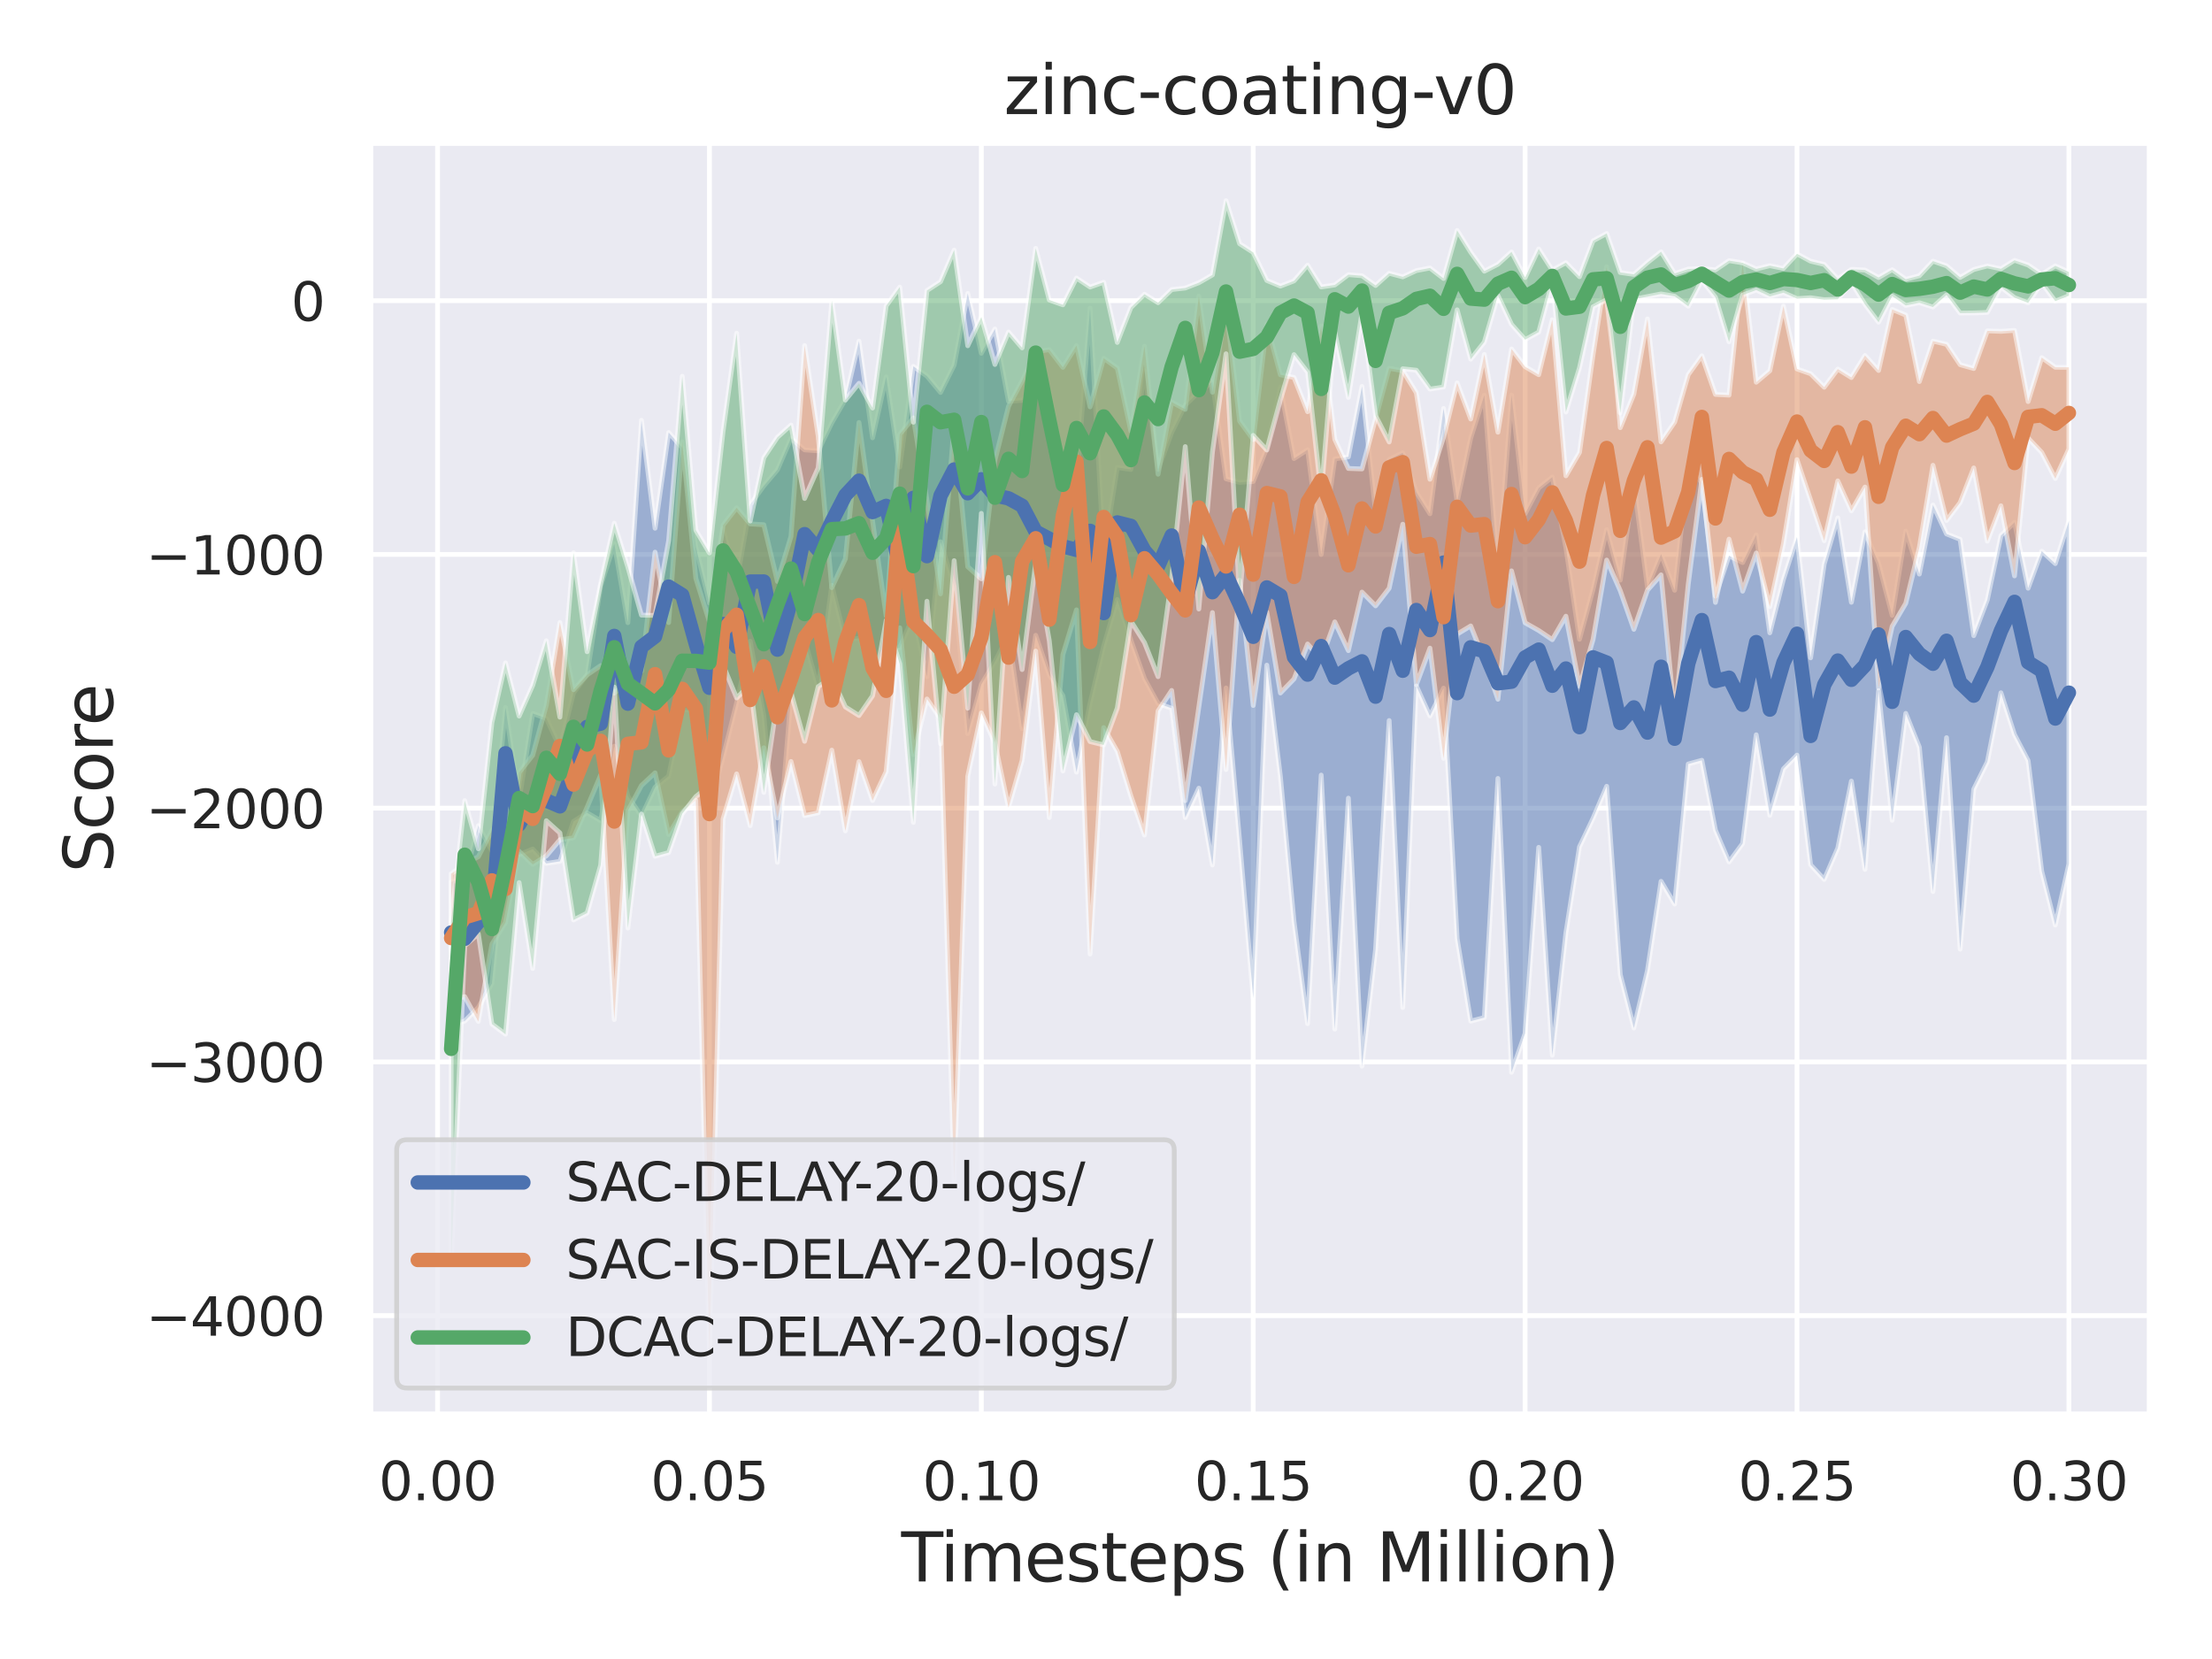 <?xml version="1.0" encoding="utf-8" standalone="no"?>
<!DOCTYPE svg PUBLIC "-//W3C//DTD SVG 1.1//EN"
  "http://www.w3.org/Graphics/SVG/1.1/DTD/svg11.dtd">
<svg xmlns:xlink="http://www.w3.org/1999/xlink" width="460.8pt" height="345.6pt" viewBox="0 0 460.8 345.6" xmlns="http://www.w3.org/2000/svg" version="1.1">
 <defs>
  <style type="text/css">*{stroke-linejoin: round; stroke-linecap: butt}</style>
 </defs>
 <g id="figure_1">
  <g id="patch_1">
   <path d="M 0 345.6 
L 460.8 345.6 
L 460.8 0 
L 0 0 
z
" style="fill: #ffffff"/>
  </g>
  <g id="axes_1">
   <g id="patch_2">
    <path d="M 77.13 294.66 
L 447.84 294.66 
L 447.84 29.76 
L 77.13 29.76 
z
" style="fill: #eaeaf2"/>
   </g>
   <g id="matplotlib.axis_1">
    <g id="xtick_1">
     <g id="line2d_1">
      <path d="M 91.148 294.66 
L 91.148 29.76 
" clip-path="url(#pda8b9ee898)" style="fill: none; stroke: #ffffff; stroke-linecap: round"/>
     </g>
     <g id="text_1">
      <!-- 0.00 -->
      <g style="fill: #262626" transform="translate(78.902 312.518)scale(0.11 -0.11)">
       <defs>
        <path id="DejaVuSans-30" d="M 2034 4250 
Q 1547 4250 1301 3770 
Q 1056 3291 1056 2328 
Q 1056 1369 1301 889 
Q 1547 409 2034 409 
Q 2525 409 2770 889 
Q 3016 1369 3016 2328 
Q 3016 3291 2770 3770 
Q 2525 4250 2034 4250 
z
M 2034 4750 
Q 2819 4750 3233 4129 
Q 3647 3509 3647 2328 
Q 3647 1150 3233 529 
Q 2819 -91 2034 -91 
Q 1250 -91 836 529 
Q 422 1150 422 2328 
Q 422 3509 836 4129 
Q 1250 4750 2034 4750 
z
" transform="scale(0.016)"/>
        <path id="DejaVuSans-2e" d="M 684 794 
L 1344 794 
L 1344 0 
L 684 0 
L 684 794 
z
" transform="scale(0.016)"/>
       </defs>
       <use xlink:href="#DejaVuSans-30"/>
       <use xlink:href="#DejaVuSans-2e" x="63.623"/>
       <use xlink:href="#DejaVuSans-30" x="95.41"/>
       <use xlink:href="#DejaVuSans-30" x="159.033"/>
      </g>
     </g>
    </g>
    <g id="xtick_2">
     <g id="line2d_2">
      <path d="M 147.789 294.66 
L 147.789 29.76 
" clip-path="url(#pda8b9ee898)" style="fill: none; stroke: #ffffff; stroke-linecap: round"/>
     </g>
     <g id="text_2">
      <!-- 0.05 -->
      <g style="fill: #262626" transform="translate(135.543 312.518)scale(0.11 -0.11)">
       <defs>
        <path id="DejaVuSans-35" d="M 691 4666 
L 3169 4666 
L 3169 4134 
L 1269 4134 
L 1269 2991 
Q 1406 3038 1543 3061 
Q 1681 3084 1819 3084 
Q 2600 3084 3056 2656 
Q 3513 2228 3513 1497 
Q 3513 744 3044 326 
Q 2575 -91 1722 -91 
Q 1428 -91 1123 -41 
Q 819 9 494 109 
L 494 744 
Q 775 591 1075 516 
Q 1375 441 1709 441 
Q 2250 441 2565 725 
Q 2881 1009 2881 1497 
Q 2881 1984 2565 2268 
Q 2250 2553 1709 2553 
Q 1456 2553 1204 2497 
Q 953 2441 691 2322 
L 691 4666 
z
" transform="scale(0.016)"/>
       </defs>
       <use xlink:href="#DejaVuSans-30"/>
       <use xlink:href="#DejaVuSans-2e" x="63.623"/>
       <use xlink:href="#DejaVuSans-30" x="95.41"/>
       <use xlink:href="#DejaVuSans-35" x="159.033"/>
      </g>
     </g>
    </g>
    <g id="xtick_3">
     <g id="line2d_3">
      <path d="M 204.429 294.66 
L 204.429 29.76 
" clip-path="url(#pda8b9ee898)" style="fill: none; stroke: #ffffff; stroke-linecap: round"/>
     </g>
     <g id="text_3">
      <!-- 0.10 -->
      <g style="fill: #262626" transform="translate(192.183 312.518)scale(0.11 -0.11)">
       <defs>
        <path id="DejaVuSans-31" d="M 794 531 
L 1825 531 
L 1825 4091 
L 703 3866 
L 703 4441 
L 1819 4666 
L 2450 4666 
L 2450 531 
L 3481 531 
L 3481 0 
L 794 0 
L 794 531 
z
" transform="scale(0.016)"/>
       </defs>
       <use xlink:href="#DejaVuSans-30"/>
       <use xlink:href="#DejaVuSans-2e" x="63.623"/>
       <use xlink:href="#DejaVuSans-31" x="95.41"/>
       <use xlink:href="#DejaVuSans-30" x="159.033"/>
      </g>
     </g>
    </g>
    <g id="xtick_4">
     <g id="line2d_4">
      <path d="M 261.069 294.66 
L 261.069 29.76 
" clip-path="url(#pda8b9ee898)" style="fill: none; stroke: #ffffff; stroke-linecap: round"/>
     </g>
     <g id="text_4">
      <!-- 0.15 -->
      <g style="fill: #262626" transform="translate(248.823 312.518)scale(0.11 -0.11)">
       <use xlink:href="#DejaVuSans-30"/>
       <use xlink:href="#DejaVuSans-2e" x="63.623"/>
       <use xlink:href="#DejaVuSans-31" x="95.41"/>
       <use xlink:href="#DejaVuSans-35" x="159.033"/>
      </g>
     </g>
    </g>
    <g id="xtick_5">
     <g id="line2d_5">
      <path d="M 317.709 294.66 
L 317.709 29.76 
" clip-path="url(#pda8b9ee898)" style="fill: none; stroke: #ffffff; stroke-linecap: round"/>
     </g>
     <g id="text_5">
      <!-- 0.20 -->
      <g style="fill: #262626" transform="translate(305.463 312.518)scale(0.11 -0.11)">
       <defs>
        <path id="DejaVuSans-32" d="M 1228 531 
L 3431 531 
L 3431 0 
L 469 0 
L 469 531 
Q 828 903 1448 1529 
Q 2069 2156 2228 2338 
Q 2531 2678 2651 2914 
Q 2772 3150 2772 3378 
Q 2772 3750 2511 3984 
Q 2250 4219 1831 4219 
Q 1534 4219 1204 4116 
Q 875 4013 500 3803 
L 500 4441 
Q 881 4594 1212 4672 
Q 1544 4750 1819 4750 
Q 2544 4750 2975 4387 
Q 3406 4025 3406 3419 
Q 3406 3131 3298 2873 
Q 3191 2616 2906 2266 
Q 2828 2175 2409 1742 
Q 1991 1309 1228 531 
z
" transform="scale(0.016)"/>
       </defs>
       <use xlink:href="#DejaVuSans-30"/>
       <use xlink:href="#DejaVuSans-2e" x="63.623"/>
       <use xlink:href="#DejaVuSans-32" x="95.41"/>
       <use xlink:href="#DejaVuSans-30" x="159.033"/>
      </g>
     </g>
    </g>
    <g id="xtick_6">
     <g id="line2d_6">
      <path d="M 374.349 294.66 
L 374.349 29.76 
" clip-path="url(#pda8b9ee898)" style="fill: none; stroke: #ffffff; stroke-linecap: round"/>
     </g>
     <g id="text_6">
      <!-- 0.25 -->
      <g style="fill: #262626" transform="translate(362.103 312.518)scale(0.11 -0.11)">
       <use xlink:href="#DejaVuSans-30"/>
       <use xlink:href="#DejaVuSans-2e" x="63.623"/>
       <use xlink:href="#DejaVuSans-32" x="95.41"/>
       <use xlink:href="#DejaVuSans-35" x="159.033"/>
      </g>
     </g>
    </g>
    <g id="xtick_7">
     <g id="line2d_7">
      <path d="M 430.99 294.66 
L 430.99 29.76 
" clip-path="url(#pda8b9ee898)" style="fill: none; stroke: #ffffff; stroke-linecap: round"/>
     </g>
     <g id="text_7">
      <!-- 0.30 -->
      <g style="fill: #262626" transform="translate(418.743 312.518)scale(0.11 -0.11)">
       <defs>
        <path id="DejaVuSans-33" d="M 2597 2516 
Q 3050 2419 3304 2112 
Q 3559 1806 3559 1356 
Q 3559 666 3084 287 
Q 2609 -91 1734 -91 
Q 1441 -91 1130 -33 
Q 819 25 488 141 
L 488 750 
Q 750 597 1062 519 
Q 1375 441 1716 441 
Q 2309 441 2620 675 
Q 2931 909 2931 1356 
Q 2931 1769 2642 2001 
Q 2353 2234 1838 2234 
L 1294 2234 
L 1294 2753 
L 1863 2753 
Q 2328 2753 2575 2939 
Q 2822 3125 2822 3475 
Q 2822 3834 2567 4026 
Q 2313 4219 1838 4219 
Q 1578 4219 1281 4162 
Q 984 4106 628 3988 
L 628 4550 
Q 988 4650 1302 4700 
Q 1616 4750 1894 4750 
Q 2613 4750 3031 4423 
Q 3450 4097 3450 3541 
Q 3450 3153 3228 2886 
Q 3006 2619 2597 2516 
z
" transform="scale(0.016)"/>
       </defs>
       <use xlink:href="#DejaVuSans-30"/>
       <use xlink:href="#DejaVuSans-2e" x="63.623"/>
       <use xlink:href="#DejaVuSans-33" x="95.41"/>
       <use xlink:href="#DejaVuSans-30" x="159.033"/>
      </g>
     </g>
    </g>
    <g id="text_8">
     <!-- Timesteps (in Million) -->
     <g style="fill: #262626" transform="translate(187.739 329.444)scale(0.14 -0.14)">
      <defs>
       <path id="DejaVuSans-54" d="M -19 4666 
L 3928 4666 
L 3928 4134 
L 2272 4134 
L 2272 0 
L 1638 0 
L 1638 4134 
L -19 4134 
L -19 4666 
z
" transform="scale(0.016)"/>
       <path id="DejaVuSans-69" d="M 603 3500 
L 1178 3500 
L 1178 0 
L 603 0 
L 603 3500 
z
M 603 4863 
L 1178 4863 
L 1178 4134 
L 603 4134 
L 603 4863 
z
" transform="scale(0.016)"/>
       <path id="DejaVuSans-6d" d="M 3328 2828 
Q 3544 3216 3844 3400 
Q 4144 3584 4550 3584 
Q 5097 3584 5394 3201 
Q 5691 2819 5691 2113 
L 5691 0 
L 5113 0 
L 5113 2094 
Q 5113 2597 4934 2840 
Q 4756 3084 4391 3084 
Q 3944 3084 3684 2787 
Q 3425 2491 3425 1978 
L 3425 0 
L 2847 0 
L 2847 2094 
Q 2847 2600 2669 2842 
Q 2491 3084 2119 3084 
Q 1678 3084 1418 2786 
Q 1159 2488 1159 1978 
L 1159 0 
L 581 0 
L 581 3500 
L 1159 3500 
L 1159 2956 
Q 1356 3278 1631 3431 
Q 1906 3584 2284 3584 
Q 2666 3584 2933 3390 
Q 3200 3197 3328 2828 
z
" transform="scale(0.016)"/>
       <path id="DejaVuSans-65" d="M 3597 1894 
L 3597 1613 
L 953 1613 
Q 991 1019 1311 708 
Q 1631 397 2203 397 
Q 2534 397 2845 478 
Q 3156 559 3463 722 
L 3463 178 
Q 3153 47 2828 -22 
Q 2503 -91 2169 -91 
Q 1331 -91 842 396 
Q 353 884 353 1716 
Q 353 2575 817 3079 
Q 1281 3584 2069 3584 
Q 2775 3584 3186 3129 
Q 3597 2675 3597 1894 
z
M 3022 2063 
Q 3016 2534 2758 2815 
Q 2500 3097 2075 3097 
Q 1594 3097 1305 2825 
Q 1016 2553 972 2059 
L 3022 2063 
z
" transform="scale(0.016)"/>
       <path id="DejaVuSans-73" d="M 2834 3397 
L 2834 2853 
Q 2591 2978 2328 3040 
Q 2066 3103 1784 3103 
Q 1356 3103 1142 2972 
Q 928 2841 928 2578 
Q 928 2378 1081 2264 
Q 1234 2150 1697 2047 
L 1894 2003 
Q 2506 1872 2764 1633 
Q 3022 1394 3022 966 
Q 3022 478 2636 193 
Q 2250 -91 1575 -91 
Q 1294 -91 989 -36 
Q 684 19 347 128 
L 347 722 
Q 666 556 975 473 
Q 1284 391 1588 391 
Q 1994 391 2212 530 
Q 2431 669 2431 922 
Q 2431 1156 2273 1281 
Q 2116 1406 1581 1522 
L 1381 1569 
Q 847 1681 609 1914 
Q 372 2147 372 2553 
Q 372 3047 722 3315 
Q 1072 3584 1716 3584 
Q 2034 3584 2315 3537 
Q 2597 3491 2834 3397 
z
" transform="scale(0.016)"/>
       <path id="DejaVuSans-74" d="M 1172 4494 
L 1172 3500 
L 2356 3500 
L 2356 3053 
L 1172 3053 
L 1172 1153 
Q 1172 725 1289 603 
Q 1406 481 1766 481 
L 2356 481 
L 2356 0 
L 1766 0 
Q 1100 0 847 248 
Q 594 497 594 1153 
L 594 3053 
L 172 3053 
L 172 3500 
L 594 3500 
L 594 4494 
L 1172 4494 
z
" transform="scale(0.016)"/>
       <path id="DejaVuSans-70" d="M 1159 525 
L 1159 -1331 
L 581 -1331 
L 581 3500 
L 1159 3500 
L 1159 2969 
Q 1341 3281 1617 3432 
Q 1894 3584 2278 3584 
Q 2916 3584 3314 3078 
Q 3713 2572 3713 1747 
Q 3713 922 3314 415 
Q 2916 -91 2278 -91 
Q 1894 -91 1617 61 
Q 1341 213 1159 525 
z
M 3116 1747 
Q 3116 2381 2855 2742 
Q 2594 3103 2138 3103 
Q 1681 3103 1420 2742 
Q 1159 2381 1159 1747 
Q 1159 1113 1420 752 
Q 1681 391 2138 391 
Q 2594 391 2855 752 
Q 3116 1113 3116 1747 
z
" transform="scale(0.016)"/>
       <path id="DejaVuSans-20" transform="scale(0.016)"/>
       <path id="DejaVuSans-28" d="M 1984 4856 
Q 1566 4138 1362 3434 
Q 1159 2731 1159 2009 
Q 1159 1288 1364 580 
Q 1569 -128 1984 -844 
L 1484 -844 
Q 1016 -109 783 600 
Q 550 1309 550 2009 
Q 550 2706 781 3412 
Q 1013 4119 1484 4856 
L 1984 4856 
z
" transform="scale(0.016)"/>
       <path id="DejaVuSans-6e" d="M 3513 2113 
L 3513 0 
L 2938 0 
L 2938 2094 
Q 2938 2591 2744 2837 
Q 2550 3084 2163 3084 
Q 1697 3084 1428 2787 
Q 1159 2491 1159 1978 
L 1159 0 
L 581 0 
L 581 3500 
L 1159 3500 
L 1159 2956 
Q 1366 3272 1645 3428 
Q 1925 3584 2291 3584 
Q 2894 3584 3203 3211 
Q 3513 2838 3513 2113 
z
" transform="scale(0.016)"/>
       <path id="DejaVuSans-4d" d="M 628 4666 
L 1569 4666 
L 2759 1491 
L 3956 4666 
L 4897 4666 
L 4897 0 
L 4281 0 
L 4281 4097 
L 3078 897 
L 2444 897 
L 1241 4097 
L 1241 0 
L 628 0 
L 628 4666 
z
" transform="scale(0.016)"/>
       <path id="DejaVuSans-6c" d="M 603 4863 
L 1178 4863 
L 1178 0 
L 603 0 
L 603 4863 
z
" transform="scale(0.016)"/>
       <path id="DejaVuSans-6f" d="M 1959 3097 
Q 1497 3097 1228 2736 
Q 959 2375 959 1747 
Q 959 1119 1226 758 
Q 1494 397 1959 397 
Q 2419 397 2687 759 
Q 2956 1122 2956 1747 
Q 2956 2369 2687 2733 
Q 2419 3097 1959 3097 
z
M 1959 3584 
Q 2709 3584 3137 3096 
Q 3566 2609 3566 1747 
Q 3566 888 3137 398 
Q 2709 -91 1959 -91 
Q 1206 -91 779 398 
Q 353 888 353 1747 
Q 353 2609 779 3096 
Q 1206 3584 1959 3584 
z
" transform="scale(0.016)"/>
       <path id="DejaVuSans-29" d="M 513 4856 
L 1013 4856 
Q 1481 4119 1714 3412 
Q 1947 2706 1947 2009 
Q 1947 1309 1714 600 
Q 1481 -109 1013 -844 
L 513 -844 
Q 928 -128 1133 580 
Q 1338 1288 1338 2009 
Q 1338 2731 1133 3434 
Q 928 4138 513 4856 
z
" transform="scale(0.016)"/>
      </defs>
      <use xlink:href="#DejaVuSans-54"/>
      <use xlink:href="#DejaVuSans-69" x="57.959"/>
      <use xlink:href="#DejaVuSans-6d" x="85.742"/>
      <use xlink:href="#DejaVuSans-65" x="183.154"/>
      <use xlink:href="#DejaVuSans-73" x="244.678"/>
      <use xlink:href="#DejaVuSans-74" x="296.777"/>
      <use xlink:href="#DejaVuSans-65" x="335.986"/>
      <use xlink:href="#DejaVuSans-70" x="397.51"/>
      <use xlink:href="#DejaVuSans-73" x="460.986"/>
      <use xlink:href="#DejaVuSans-20" x="513.086"/>
      <use xlink:href="#DejaVuSans-28" x="544.873"/>
      <use xlink:href="#DejaVuSans-69" x="583.887"/>
      <use xlink:href="#DejaVuSans-6e" x="611.67"/>
      <use xlink:href="#DejaVuSans-20" x="675.049"/>
      <use xlink:href="#DejaVuSans-4d" x="706.836"/>
      <use xlink:href="#DejaVuSans-69" x="793.115"/>
      <use xlink:href="#DejaVuSans-6c" x="820.898"/>
      <use xlink:href="#DejaVuSans-6c" x="848.682"/>
      <use xlink:href="#DejaVuSans-69" x="876.465"/>
      <use xlink:href="#DejaVuSans-6f" x="904.248"/>
      <use xlink:href="#DejaVuSans-6e" x="965.43"/>
      <use xlink:href="#DejaVuSans-29" x="1028.809"/>
     </g>
    </g>
   </g>
   <g id="matplotlib.axis_2">
    <g id="ytick_1">
     <g id="line2d_8">
      <path d="M 77.13 274.07 
L 447.84 274.07 
" clip-path="url(#pda8b9ee898)" style="fill: none; stroke: #ffffff; stroke-linecap: round"/>
     </g>
     <g id="text_9">
      <!-- −4000 -->
      <g style="fill: #262626" transform="translate(30.417 278.249)scale(0.11 -0.11)">
       <defs>
        <path id="DejaVuSans-2212" d="M 678 2272 
L 4684 2272 
L 4684 1741 
L 678 1741 
L 678 2272 
z
" transform="scale(0.016)"/>
        <path id="DejaVuSans-34" d="M 2419 4116 
L 825 1625 
L 2419 1625 
L 2419 4116 
z
M 2253 4666 
L 3047 4666 
L 3047 1625 
L 3713 1625 
L 3713 1100 
L 3047 1100 
L 3047 0 
L 2419 0 
L 2419 1100 
L 313 1100 
L 313 1709 
L 2253 4666 
z
" transform="scale(0.016)"/>
       </defs>
       <use xlink:href="#DejaVuSans-2212"/>
       <use xlink:href="#DejaVuSans-34" x="83.789"/>
       <use xlink:href="#DejaVuSans-30" x="147.412"/>
       <use xlink:href="#DejaVuSans-30" x="211.035"/>
       <use xlink:href="#DejaVuSans-30" x="274.658"/>
      </g>
     </g>
    </g>
    <g id="ytick_2">
     <g id="line2d_9">
      <path d="M 77.13 221.212 
L 447.84 221.212 
" clip-path="url(#pda8b9ee898)" style="fill: none; stroke: #ffffff; stroke-linecap: round"/>
     </g>
     <g id="text_10">
      <!-- −3000 -->
      <g style="fill: #262626" transform="translate(30.417 225.391)scale(0.11 -0.11)">
       <use xlink:href="#DejaVuSans-2212"/>
       <use xlink:href="#DejaVuSans-33" x="83.789"/>
       <use xlink:href="#DejaVuSans-30" x="147.412"/>
       <use xlink:href="#DejaVuSans-30" x="211.035"/>
       <use xlink:href="#DejaVuSans-30" x="274.658"/>
      </g>
     </g>
    </g>
    <g id="ytick_3">
     <g id="line2d_10">
      <path d="M 77.13 168.355 
L 447.84 168.355 
" clip-path="url(#pda8b9ee898)" style="fill: none; stroke: #ffffff; stroke-linecap: round"/>
     </g>
     <g id="text_11">
      <!-- −2000 -->
      <g style="fill: #262626" transform="translate(30.417 172.534)scale(0.11 -0.11)">
       <use xlink:href="#DejaVuSans-2212"/>
       <use xlink:href="#DejaVuSans-32" x="83.789"/>
       <use xlink:href="#DejaVuSans-30" x="147.412"/>
       <use xlink:href="#DejaVuSans-30" x="211.035"/>
       <use xlink:href="#DejaVuSans-30" x="274.658"/>
      </g>
     </g>
    </g>
    <g id="ytick_4">
     <g id="line2d_11">
      <path d="M 77.13 115.498 
L 447.84 115.498 
" clip-path="url(#pda8b9ee898)" style="fill: none; stroke: #ffffff; stroke-linecap: round"/>
     </g>
     <g id="text_12">
      <!-- −1000 -->
      <g style="fill: #262626" transform="translate(30.417 119.677)scale(0.11 -0.11)">
       <use xlink:href="#DejaVuSans-2212"/>
       <use xlink:href="#DejaVuSans-31" x="83.789"/>
       <use xlink:href="#DejaVuSans-30" x="147.412"/>
       <use xlink:href="#DejaVuSans-30" x="211.035"/>
       <use xlink:href="#DejaVuSans-30" x="274.658"/>
      </g>
     </g>
    </g>
    <g id="ytick_5">
     <g id="line2d_12">
      <path d="M 77.13 62.641 
L 447.84 62.641 
" clip-path="url(#pda8b9ee898)" style="fill: none; stroke: #ffffff; stroke-linecap: round"/>
     </g>
     <g id="text_13">
      <!-- 0 -->
      <g style="fill: #262626" transform="translate(60.631 66.82)scale(0.11 -0.11)">
       <use xlink:href="#DejaVuSans-30"/>
      </g>
     </g>
    </g>
    <g id="text_14">
     <!-- Score -->
     <g style="fill: #262626" transform="translate(23.506 181.813)rotate(-90)scale(0.14 -0.14)">
      <defs>
       <path id="DejaVuSans-53" d="M 3425 4513 
L 3425 3897 
Q 3066 4069 2747 4153 
Q 2428 4238 2131 4238 
Q 1616 4238 1336 4038 
Q 1056 3838 1056 3469 
Q 1056 3159 1242 3001 
Q 1428 2844 1947 2747 
L 2328 2669 
Q 3034 2534 3370 2195 
Q 3706 1856 3706 1288 
Q 3706 609 3251 259 
Q 2797 -91 1919 -91 
Q 1588 -91 1214 -16 
Q 841 59 441 206 
L 441 856 
Q 825 641 1194 531 
Q 1563 422 1919 422 
Q 2459 422 2753 634 
Q 3047 847 3047 1241 
Q 3047 1584 2836 1778 
Q 2625 1972 2144 2069 
L 1759 2144 
Q 1053 2284 737 2584 
Q 422 2884 422 3419 
Q 422 4038 858 4394 
Q 1294 4750 2059 4750 
Q 2388 4750 2728 4690 
Q 3069 4631 3425 4513 
z
" transform="scale(0.016)"/>
       <path id="DejaVuSans-63" d="M 3122 3366 
L 3122 2828 
Q 2878 2963 2633 3030 
Q 2388 3097 2138 3097 
Q 1578 3097 1268 2742 
Q 959 2388 959 1747 
Q 959 1106 1268 751 
Q 1578 397 2138 397 
Q 2388 397 2633 464 
Q 2878 531 3122 666 
L 3122 134 
Q 2881 22 2623 -34 
Q 2366 -91 2075 -91 
Q 1284 -91 818 406 
Q 353 903 353 1747 
Q 353 2603 823 3093 
Q 1294 3584 2113 3584 
Q 2378 3584 2631 3529 
Q 2884 3475 3122 3366 
z
" transform="scale(0.016)"/>
       <path id="DejaVuSans-72" d="M 2631 2963 
Q 2534 3019 2420 3045 
Q 2306 3072 2169 3072 
Q 1681 3072 1420 2755 
Q 1159 2438 1159 1844 
L 1159 0 
L 581 0 
L 581 3500 
L 1159 3500 
L 1159 2956 
Q 1341 3275 1631 3429 
Q 1922 3584 2338 3584 
Q 2397 3584 2469 3576 
Q 2541 3569 2628 3553 
L 2631 2963 
z
" transform="scale(0.016)"/>
      </defs>
      <use xlink:href="#DejaVuSans-53"/>
      <use xlink:href="#DejaVuSans-63" x="63.477"/>
      <use xlink:href="#DejaVuSans-6f" x="118.457"/>
      <use xlink:href="#DejaVuSans-72" x="179.639"/>
      <use xlink:href="#DejaVuSans-65" x="218.502"/>
     </g>
    </g>
   </g>
   <g id="PolyCollection_1">
    <defs>
     <path id="mee5973faab" d="M 93.98 -131.91 
L 93.98 -161.887 
L 96.812 -162.779 
L 99.644 -173.625 
L 102.476 -168.313 
L 105.308 -198.215 
L 108.141 -178.911 
L 110.973 -196.968 
L 113.805 -195.957 
L 116.637 -189.906 
L 119.469 -201.255 
L 122.301 -204.998 
L 125.133 -223.523 
L 127.965 -232.338 
L 130.797 -215.885 
L 133.629 -258.05 
L 136.461 -235.559 
L 139.293 -255.507 
L 142.125 -252.308 
L 144.957 -231.673 
L 147.789 -219.993 
L 150.621 -235.497 
L 153.453 -224.334 
L 156.285 -240.473 
L 159.117 -244.39 
L 161.949 -247.733 
L 164.781 -254.303 
L 167.613 -251.885 
L 170.445 -251.697 
L 173.277 -257.518 
L 176.109 -262.388 
L 178.941 -274.539 
L 181.773 -254.397 
L 184.605 -267.104 
L 187.437 -248.318 
L 190.269 -269.282 
L 193.101 -267.254 
L 195.933 -263.849 
L 198.765 -269.526 
L 201.597 -284.484 
L 204.429 -272.005 
L 207.261 -277.072 
L 210.093 -262.001 
L 212.925 -262.206 
L 215.757 -265.04 
L 218.589 -264.161 
L 221.421 -248.685 
L 224.253 -245.032 
L 227.085 -281.423 
L 229.917 -230.324 
L 232.749 -248.211 
L 235.581 -247.808 
L 238.413 -268.358 
L 241.245 -247.807 
L 244.077 -255.509 
L 246.909 -261.211 
L 249.741 -263.939 
L 252.573 -266.021 
L 255.405 -245.867 
L 258.237 -245.106 
L 261.069 -245.305 
L 263.901 -252.236 
L 266.733 -264.975 
L 269.565 -250.073 
L 272.397 -251.919 
L 275.229 -230.091 
L 278.061 -250.014 
L 280.893 -250.423 
L 283.725 -265.096 
L 286.557 -238.914 
L 289.389 -249.895 
L 292.221 -251.276 
L 295.053 -243.085 
L 297.885 -238.576 
L 300.717 -260.516 
L 303.549 -241.073 
L 306.381 -254.372 
L 309.213 -263.286 
L 312.045 -226.402 
L 314.877 -263.296 
L 317.709 -238.59 
L 320.541 -243.944 
L 323.373 -246.224 
L 326.205 -231.521 
L 329.037 -212.432 
L 331.869 -222.874 
L 334.701 -235.269 
L 337.533 -224.755 
L 340.365 -244.993 
L 343.197 -223.247 
L 346.029 -230.175 
L 348.861 -222.637 
L 351.693 -248.866 
L 354.525 -245.007 
L 357.357 -221.411 
L 360.189 -229.842 
L 363.021 -228.411 
L 365.853 -234.179 
L 368.685 -213.77 
L 371.517 -224.908 
L 374.349 -233.719 
L 377.181 -208.565 
L 380.013 -228.107 
L 382.845 -237.722 
L 385.677 -220.128 
L 388.509 -234.832 
L 391.341 -228.307 
L 394.173 -217.415 
L 397.005 -234.96 
L 399.837 -226.007 
L 402.669 -240.406 
L 405.501 -234.372 
L 408.333 -233.245 
L 411.165 -213.179 
L 413.997 -220.646 
L 416.829 -234.03 
L 419.662 -236.8 
L 422.494 -223.063 
L 425.326 -230.789 
L 428.158 -228.191 
L 430.99 -237.116 
L 430.99 -165.66 
L 430.99 -165.66 
L 428.158 -152.891 
L 425.326 -164.125 
L 422.494 -187.152 
L 419.662 -192.568 
L 416.829 -201.283 
L 413.997 -186.894 
L 411.165 -181.197 
L 408.333 -147.871 
L 405.501 -191.935 
L 402.669 -159.867 
L 399.837 -189.948 
L 397.005 -196.991 
L 394.173 -174.719 
L 391.341 -201.71 
L 388.509 -164.488 
L 385.677 -182.879 
L 382.845 -168.931 
L 380.013 -162.394 
L 377.181 -165.452 
L 374.349 -188.294 
L 371.517 -185.424 
L 368.685 -175.742 
L 365.853 -192.53 
L 363.021 -169.881 
L 360.189 -166.045 
L 357.357 -172.655 
L 354.525 -187.224 
L 351.693 -186.443 
L 348.861 -157.26 
L 346.029 -162.002 
L 343.197 -143.421 
L 340.365 -131.443 
L 337.533 -142.573 
L 334.701 -181.804 
L 331.869 -175.154 
L 329.037 -169.202 
L 326.205 -151.257 
L 323.373 -125.773 
L 320.541 -169.084 
L 317.709 -130.326 
L 314.877 -122.216 
L 312.045 -183.437 
L 309.213 -133.631 
L 306.381 -132.87 
L 303.549 -150.075 
L 300.717 -202.246 
L 297.885 -196.448 
L 295.053 -202.705 
L 292.221 -135.71 
L 289.389 -195.501 
L 286.557 -147.811 
L 283.725 -123.499 
L 280.893 -179.333 
L 278.061 -131.218 
L 275.229 -184.138 
L 272.397 -132.342 
L 269.565 -153.614 
L 266.733 -183.797 
L 263.901 -207.042 
L 261.069 -137.643 
L 258.237 -170.367 
L 255.405 -202.285 
L 252.573 -165.407 
L 249.741 -181.409 
L 246.909 -175.284 
L 244.077 -198.058 
L 241.245 -199.055 
L 238.413 -204.242 
L 235.581 -212.236 
L 232.749 -220.7 
L 229.917 -210.954 
L 227.085 -199.105 
L 224.253 -184.736 
L 221.421 -200.7 
L 218.589 -204.944 
L 215.757 -213.255 
L 212.925 -193.817 
L 210.093 -213.298 
L 207.261 -207.762 
L 204.429 -203.011 
L 201.597 -192.758 
L 198.765 -223.378 
L 195.933 -232.738 
L 193.101 -204.627 
L 190.269 -217.283 
L 187.437 -210.649 
L 184.605 -210.819 
L 181.773 -205.646 
L 178.941 -212.656 
L 176.109 -212.195 
L 173.277 -223.649 
L 170.445 -202.258 
L 167.613 -212.326 
L 164.781 -200.418 
L 161.949 -165.947 
L 159.117 -196.471 
L 156.285 -212.009 
L 153.453 -199.157 
L 150.621 -187.818 
L 147.789 -177.73 
L 144.957 -197.639 
L 142.125 -197.719 
L 139.293 -183.921 
L 136.461 -181.604 
L 133.629 -175.555 
L 130.797 -179.759 
L 127.965 -190.156 
L 125.133 -174.625 
L 122.301 -176.277 
L 119.469 -174.472 
L 116.637 -166.167 
L 113.805 -165.728 
L 110.973 -168.723 
L 108.141 -167.555 
L 105.308 -169.542 
L 102.476 -140.732 
L 99.644 -135.738 
L 96.812 -132.902 
L 93.98 -131.91 
z
" style="stroke: #ffffff; stroke-opacity: 0.5"/>
    </defs>
    <g clip-path="url(#pda8b9ee898)">
     <use xlink:href="#mee5973faab" x="0" y="345.6" style="fill: #4c72b0; fill-opacity: 0.5; stroke: #ffffff; stroke-opacity: 0.5"/>
    </g>
   </g>
   <g id="PolyCollection_2">
    <defs>
     <path id="mb85cf86fd5" d="M 93.98 -137.263 
L 93.98 -163.578 
L 96.812 -165.613 
L 99.644 -167.134 
L 102.476 -172.603 
L 105.308 -163.502 
L 108.141 -184.673 
L 110.973 -188.267 
L 113.805 -198.689 
L 116.637 -215.931 
L 119.469 -201.925 
L 122.301 -205.011 
L 125.133 -206.944 
L 127.965 -201.211 
L 130.797 -203.62 
L 133.629 -205.795 
L 136.461 -230.583 
L 139.293 -215.905 
L 142.125 -253.543 
L 144.957 -225.115 
L 147.789 -216.062 
L 150.621 -236.197 
L 153.453 -239.817 
L 156.285 -236.458 
L 159.117 -236.288 
L 161.949 -224.473 
L 164.781 -233.862 
L 167.613 -273.629 
L 170.445 -254.742 
L 173.277 -223.181 
L 176.109 -229.189 
L 178.941 -257.587 
L 181.773 -237.057 
L 184.605 -217.298 
L 187.437 -255.16 
L 190.269 -258.542 
L 193.101 -241.402 
L 195.933 -221.886 
L 198.765 -257.222 
L 201.597 -227.552 
L 204.429 -225.013 
L 207.261 -249.696 
L 210.093 -260.968 
L 212.925 -266.247 
L 215.757 -272.374 
L 218.589 -272.762 
L 221.421 -269.083 
L 224.253 -273.59 
L 227.085 -260.841 
L 229.917 -270.973 
L 232.749 -268.925 
L 235.581 -255.803 
L 238.413 -273.499 
L 241.245 -246.809 
L 244.077 -261.849 
L 246.909 -260.331 
L 249.741 -283.904 
L 252.573 -263.89 
L 255.405 -281.66 
L 258.237 -257.899 
L 261.069 -254.028 
L 263.901 -278.102 
L 266.733 -267.532 
L 269.565 -266.966 
L 272.397 -259.835 
L 275.229 -277.696 
L 278.061 -254.077 
L 280.893 -248.011 
L 283.725 -247.912 
L 286.557 -258.4 
L 289.389 -268.879 
L 292.221 -268.385 
L 295.053 -263.77 
L 297.885 -245.765 
L 300.717 -254.513 
L 303.549 -265.859 
L 306.381 -258.311 
L 309.213 -271.761 
L 312.045 -255.565 
L 314.877 -272.907 
L 317.709 -269.216 
L 320.541 -267.543 
L 323.373 -279.019 
L 326.205 -246.476 
L 329.037 -251.347 
L 331.869 -271.749 
L 334.701 -290.024 
L 337.533 -256.508 
L 340.365 -263.511 
L 343.197 -279.161 
L 346.029 -253.547 
L 348.861 -257.668 
L 351.693 -267.556 
L 354.525 -271.49 
L 357.357 -263.442 
L 360.189 -263.289 
L 363.021 -290.694 
L 365.853 -265.975 
L 368.685 -268.365 
L 371.517 -281.84 
L 374.349 -268.743 
L 377.181 -267.746 
L 380.013 -264.932 
L 382.845 -268.719 
L 385.677 -266.951 
L 388.509 -271.549 
L 391.341 -268.419 
L 394.173 -281.147 
L 397.005 -279.961 
L 399.837 -266.111 
L 402.669 -274.544 
L 405.501 -273.867 
L 408.333 -269.635 
L 411.165 -268.828 
L 413.997 -276.672 
L 416.829 -276.575 
L 419.662 -276.778 
L 422.494 -261.947 
L 425.326 -271.102 
L 428.158 -269.088 
L 430.99 -269.078 
L 430.99 -252.071 
L 430.99 -252.071 
L 428.158 -245.906 
L 425.326 -251.354 
L 422.494 -254.328 
L 419.662 -225.626 
L 416.829 -240.239 
L 413.997 -232.856 
L 411.165 -248.123 
L 408.333 -240.898 
L 405.501 -237.164 
L 402.669 -248.674 
L 399.837 -231.577 
L 397.005 -219.916 
L 394.173 -215.114 
L 391.341 -202.275 
L 388.509 -244.136 
L 385.677 -239.176 
L 382.845 -245.422 
L 380.013 -232.949 
L 377.181 -241.409 
L 374.349 -249.847 
L 371.517 -232.299 
L 368.685 -219.226 
L 365.853 -230.4 
L 363.021 -222.44 
L 360.189 -233.289 
L 357.357 -220.104 
L 354.525 -245.746 
L 351.693 -223.888 
L 348.861 -196.241 
L 346.029 -225.844 
L 343.197 -222.658 
L 340.365 -214.5 
L 337.533 -222.539 
L 334.701 -228.928 
L 331.869 -212.409 
L 329.037 -202.617 
L 326.205 -217.234 
L 323.373 -212.344 
L 320.541 -214.256 
L 317.709 -215.856 
L 314.877 -226.678 
L 312.045 -199.933 
L 309.213 -208.16 
L 306.381 -215.204 
L 303.549 -213.497 
L 300.717 -187.615 
L 297.885 -210.58 
L 295.053 -202.976 
L 292.221 -236.396 
L 289.389 -223.048 
L 286.557 -219.388 
L 283.725 -222.262 
L 280.893 -210.057 
L 278.061 -216.051 
L 275.229 -208.195 
L 272.397 -211.446 
L 269.565 -204.16 
L 266.733 -201.23 
L 263.901 -218.078 
L 261.069 -198.63 
L 258.237 -224.74 
L 255.405 -185.288 
L 252.573 -217.989 
L 249.741 -198.308 
L 246.909 -178.804 
L 244.077 -201.773 
L 241.245 -197.5 
L 238.413 -171.632 
L 235.581 -179.805 
L 232.749 -189.088 
L 229.917 -194.03 
L 227.085 -146.858 
L 224.253 -218.559 
L 221.421 -209.234 
L 218.589 -175.261 
L 215.757 -209.963 
L 212.925 -187.202 
L 210.093 -177.371 
L 207.261 -190.775 
L 204.429 -197.088 
L 201.597 -183.866 
L 198.765 -99.705 
L 195.933 -195.873 
L 193.101 -199.992 
L 190.269 -188.415 
L 187.437 -214.817 
L 184.605 -184.857 
L 181.773 -178.819 
L 178.941 -186.942 
L 176.109 -172.509 
L 173.277 -189.338 
L 170.445 -176.281 
L 167.613 -175.683 
L 164.781 -186.972 
L 161.949 -175.201 
L 159.117 -189.828 
L 156.285 -173.587 
L 153.453 -184.39 
L 150.621 -174.98 
L 147.789 -62.981 
L 144.957 -178.884 
L 142.125 -176.49 
L 139.293 -171.757 
L 136.461 -184.602 
L 133.629 -181.977 
L 130.797 -176.708 
L 127.965 -133.199 
L 125.133 -184.145 
L 122.301 -177.43 
L 119.469 -171.046 
L 116.637 -170.659 
L 113.805 -167.29 
L 110.973 -165.523 
L 108.141 -168.264 
L 105.308 -153.417 
L 102.476 -148.908 
L 99.644 -132.807 
L 96.812 -137.978 
L 93.98 -137.263 
z
" style="stroke: #ffffff; stroke-opacity: 0.5"/>
    </defs>
    <g clip-path="url(#pda8b9ee898)">
     <use xlink:href="#mb85cf86fd5" x="0" y="345.6" style="fill: #dd8452; fill-opacity: 0.5; stroke: #ffffff; stroke-opacity: 0.5"/>
    </g>
   </g>
   <g id="PolyCollection_3">
    <defs>
     <path id="m060f15e82d" d="M 93.98 -82.498 
L 93.98 -153.542 
L 96.812 -178.827 
L 99.644 -168.784 
L 102.476 -195.075 
L 105.308 -207.525 
L 108.141 -196.431 
L 110.973 -202.828 
L 113.805 -212.124 
L 116.637 -196.205 
L 119.469 -230.45 
L 122.301 -209.83 
L 125.133 -224.1 
L 127.965 -236.613 
L 130.797 -227.462 
L 133.629 -217.458 
L 136.461 -217.402 
L 139.293 -232.981 
L 142.125 -267.213 
L 144.957 -235.171 
L 147.789 -230.409 
L 150.621 -255.701 
L 153.453 -276.194 
L 156.285 -237.065 
L 159.117 -250.253 
L 161.949 -254.507 
L 164.781 -257.065 
L 167.613 -241.752 
L 170.445 -248.137 
L 173.277 -282.968 
L 176.109 -262.258 
L 178.941 -265.753 
L 181.773 -260.603 
L 184.605 -281.904 
L 187.437 -285.796 
L 190.269 -257.644 
L 193.101 -285.072 
L 195.933 -286.923 
L 198.765 -293.513 
L 201.597 -273.57 
L 204.429 -279.552 
L 207.261 -269.674 
L 210.093 -276.439 
L 212.925 -273.134 
L 215.757 -293.872 
L 218.589 -283.107 
L 221.421 -282.102 
L 224.253 -287.687 
L 227.085 -285.805 
L 229.917 -286.806 
L 232.749 -274.265 
L 235.581 -281.524 
L 238.413 -284.313 
L 241.245 -282.546 
L 244.077 -285.282 
L 246.909 -285.601 
L 249.741 -286.704 
L 252.573 -288.329 
L 255.405 -303.799 
L 258.237 -294.833 
L 261.069 -293.02 
L 263.901 -287.178 
L 266.733 -286 
L 269.565 -287.083 
L 272.397 -290.367 
L 275.229 -285.824 
L 278.061 -286.237 
L 280.893 -288.381 
L 283.725 -288.154 
L 286.557 -286.128 
L 289.389 -288.676 
L 292.221 -287.922 
L 295.053 -289.231 
L 297.885 -289.769 
L 300.717 -287.589 
L 303.549 -297.601 
L 306.381 -293.051 
L 309.213 -289.104 
L 312.045 -290.55 
L 314.877 -293.123 
L 317.709 -287.777 
L 320.541 -293.743 
L 323.373 -289.336 
L 326.205 -290.872 
L 329.037 -287.963 
L 331.869 -295.44 
L 334.701 -296.964 
L 337.533 -288.84 
L 340.365 -288.441 
L 343.197 -290.912 
L 346.029 -293.152 
L 348.861 -288.625 
L 351.693 -289.552 
L 354.525 -289.684 
L 357.357 -289.382 
L 360.189 -291.305 
L 363.021 -290.849 
L 365.853 -289.56 
L 368.685 -290.257 
L 371.517 -289.678 
L 374.349 -292.719 
L 377.181 -291.19 
L 380.013 -290.523 
L 382.845 -287.494 
L 385.677 -289.498 
L 388.509 -289.352 
L 391.341 -287.783 
L 394.173 -289.424 
L 397.005 -287.424 
L 399.837 -288.162 
L 402.669 -291.201 
L 405.501 -290.223 
L 408.333 -287.803 
L 411.165 -289.453 
L 413.997 -290.198 
L 416.829 -289.598 
L 419.662 -291.378 
L 422.494 -290.399 
L 425.326 -288.463 
L 428.158 -290.216 
L 430.99 -288.943 
L 430.99 -284 
L 430.99 -284 
L 428.158 -282.868 
L 425.326 -286.651 
L 422.494 -282.507 
L 419.662 -283.604 
L 416.829 -285.782 
L 413.997 -280.51 
L 411.165 -280.412 
L 408.333 -280.379 
L 405.501 -284.16 
L 402.669 -281.649 
L 399.837 -282.529 
L 397.005 -281.966 
L 394.173 -283.911 
L 391.341 -278.473 
L 388.509 -282.182 
L 385.677 -286.727 
L 382.845 -283.269 
L 380.013 -283.173 
L 377.181 -283.571 
L 374.349 -283.392 
L 371.517 -284.635 
L 368.685 -283.853 
L 365.853 -285.185 
L 363.021 -284.135 
L 360.189 -274.382 
L 357.357 -283.669 
L 354.525 -287.205 
L 351.693 -281.8 
L 348.861 -283.887 
L 346.029 -284.366 
L 343.197 -283.814 
L 340.365 -283.267 
L 337.533 -259.571 
L 334.701 -283.162 
L 331.869 -281.7 
L 329.037 -268.975 
L 326.205 -259.767 
L 323.373 -286.932 
L 320.541 -276.411 
L 317.709 -274.849 
L 314.877 -278.03 
L 312.045 -284.051 
L 309.213 -274.338 
L 306.381 -270.763 
L 303.549 -281.059 
L 300.717 -264.981 
L 297.885 -264.54 
L 295.053 -268.475 
L 292.221 -268.779 
L 289.389 -253.525 
L 286.557 -258.994 
L 283.725 -280.343 
L 280.893 -262.797 
L 278.061 -276.382 
L 275.229 -242.616 
L 272.397 -268.051 
L 269.565 -271.726 
L 266.733 -262.307 
L 263.901 -251.847 
L 261.069 -254.9 
L 258.237 -220.846 
L 255.405 -271.906 
L 252.573 -251.441 
L 249.741 -218.732 
L 246.909 -252.568 
L 244.077 -225.15 
L 241.245 -204.637 
L 238.413 -211.74 
L 235.581 -216.214 
L 232.749 -198.096 
L 229.917 -190.416 
L 227.085 -191.111 
L 224.253 -196.717 
L 221.421 -184.978 
L 218.589 -212.112 
L 215.757 -228.379 
L 212.925 -206.121 
L 210.093 -225.325 
L 207.261 -182.256 
L 204.429 -238.656 
L 201.597 -198.071 
L 198.765 -228.809 
L 195.933 -190.648 
L 193.101 -220.356 
L 190.269 -174.274 
L 187.437 -207.283 
L 184.605 -216.346 
L 181.773 -200.651 
L 178.941 -196.539 
L 176.109 -198.331 
L 173.277 -204.488 
L 170.445 -202.562 
L 167.613 -191.169 
L 164.781 -201.311 
L 161.949 -199.928 
L 159.117 -180.512 
L 156.285 -202.976 
L 153.453 -200.202 
L 150.621 -207.065 
L 147.789 -181.904 
L 144.957 -179.654 
L 142.125 -176.074 
L 139.293 -167.984 
L 136.461 -167.216 
L 133.629 -176.016 
L 130.797 -152.263 
L 127.965 -202.464 
L 125.133 -165.398 
L 122.301 -155.397 
L 119.469 -153.95 
L 116.637 -172.084 
L 113.805 -174.637 
L 110.973 -143.849 
L 108.141 -161.747 
L 105.308 -130.148 
L 102.476 -132.266 
L 99.644 -151.067 
L 96.812 -148.573 
L 93.98 -82.498 
z
" style="stroke: #ffffff; stroke-opacity: 0.5"/>
    </defs>
    <g clip-path="url(#pda8b9ee898)">
     <use xlink:href="#m060f15e82d" x="0" y="345.6" style="fill: #55a868; fill-opacity: 0.5; stroke: #ffffff; stroke-opacity: 0.5"/>
    </g>
   </g>
   <g id="line2d_13">
    <path d="M 93.98 194.256 
L 96.812 195.567 
L 99.644 192.069 
L 102.476 190.32 
L 105.308 156.923 
L 108.141 171.771 
L 110.973 166.915 
L 113.805 166.76 
L 116.637 167.975 
L 119.469 160.154 
L 122.301 151.428 
L 125.133 150.737 
L 127.965 132.477 
L 130.797 146.581 
L 133.629 134.732 
L 136.461 132.583 
L 139.293 122.197 
L 142.125 123.958 
L 144.957 134.167 
L 147.789 143.282 
L 150.621 129.995 
L 153.453 134.749 
L 156.285 121.153 
L 159.117 121.141 
L 161.949 135.328 
L 164.781 125.261 
L 167.613 111.273 
L 170.445 114.555 
L 173.277 108.651 
L 176.109 103.162 
L 178.941 100.135 
L 181.773 106.676 
L 184.605 105.385 
L 187.437 118.164 
L 190.269 103.722 
L 193.101 115.856 
L 195.933 103.247 
L 198.765 97.808 
L 201.597 102.755 
L 204.429 99.848 
L 207.261 103.197 
L 210.093 103.813 
L 212.925 105.358 
L 215.757 110.752 
L 218.589 112.247 
L 221.421 113.81 
L 224.253 114.561 
L 227.085 110.585 
L 229.917 127.711 
L 232.749 108.835 
L 235.581 109.548 
L 238.413 114.743 
L 241.245 117.976 
L 244.077 111.563 
L 246.909 125.358 
L 249.741 114.779 
L 252.573 123.364 
L 255.405 119.747 
L 258.237 125.841 
L 261.069 132.653 
L 263.901 122.373 
L 266.733 124.075 
L 269.565 136.883 
L 272.397 140.532 
L 275.229 134.585 
L 278.061 141.161 
L 280.893 139.234 
L 283.725 137.771 
L 286.557 145.127 
L 289.389 132.082 
L 292.221 139.725 
L 295.053 127.081 
L 297.885 131.256 
L 300.717 117.206 
L 303.549 144.396 
L 306.381 134.848 
L 309.213 135.669 
L 312.045 142.344 
L 314.877 142.005 
L 317.709 136.957 
L 320.541 135.322 
L 323.373 142.848 
L 326.205 139.263 
L 329.037 151.478 
L 331.869 136.94 
L 334.701 138.041 
L 337.533 150.613 
L 340.365 147.369 
L 343.197 152.61 
L 346.029 138.887 
L 348.861 153.886 
L 351.693 138.223 
L 354.525 129.175 
L 357.357 141.873 
L 360.189 141.178 
L 363.021 146.807 
L 365.853 133.766 
L 368.685 147.821 
L 371.517 138.046 
L 374.349 132.017 
L 377.181 153.304 
L 380.013 142.634 
L 382.845 137.609 
L 385.677 141.615 
L 388.509 138.604 
L 391.341 132.171 
L 394.173 146.206 
L 397.005 132.702 
L 399.837 136.215 
L 402.669 138.268 
L 405.501 133.483 
L 408.333 142.199 
L 411.165 144.912 
L 413.997 138.968 
L 416.829 131.406 
L 419.662 125.38 
L 422.494 137.959 
L 425.326 139.723 
L 428.158 149.68 
L 430.99 144.297 
" clip-path="url(#pda8b9ee898)" style="fill: none; stroke: #4c72b0; stroke-width: 3; stroke-linecap: round"/>
   </g>
   <g id="line2d_14">
    <path d="M 93.98 195.414 
L 96.812 191.091 
L 99.644 190.237 
L 102.476 183.403 
L 105.308 185.189 
L 108.141 168.346 
L 110.973 170.586 
L 113.805 163.831 
L 116.637 155.39 
L 119.469 163.446 
L 122.301 156.433 
L 125.133 154.329 
L 127.965 171.138 
L 130.797 154.962 
L 133.629 154.64 
L 136.461 140.445 
L 139.293 156.328 
L 142.125 143.503 
L 144.957 147.605 
L 147.789 169.584 
L 150.621 131.385 
L 153.453 128.058 
L 156.285 145.826 
L 159.117 138.808 
L 161.949 149.425 
L 164.781 141.439 
L 167.613 132.823 
L 170.445 129.161 
L 173.277 145.905 
L 176.109 133.661 
L 178.941 126.065 
L 181.773 139.209 
L 184.605 143.913 
L 187.437 108.581 
L 190.269 129.458 
L 193.101 132.241 
L 195.933 135.333 
L 198.765 143.062 
L 201.597 140.534 
L 204.429 132.76 
L 207.261 117.118 
L 210.093 136.993 
L 212.925 116.961 
L 215.757 112.129 
L 218.589 129.092 
L 221.421 107.408 
L 224.253 96.168 
L 227.085 133.738 
L 229.917 107.697 
L 232.749 111.811 
L 235.581 128.16 
L 238.413 116.295 
L 241.245 119.639 
L 244.077 123.559 
L 246.909 127.159 
L 249.741 105.73 
L 252.573 112.199 
L 255.405 118.008 
L 258.237 107.221 
L 261.069 119.706 
L 263.901 102.712 
L 266.733 103.405 
L 269.565 120.175 
L 272.397 104.597 
L 275.229 100.055 
L 278.061 107.477 
L 280.893 117.761 
L 283.725 105.926 
L 286.557 109.673 
L 289.389 97.359 
L 292.221 96.279 
L 295.053 113.896 
L 297.885 113.342 
L 300.717 128.571 
L 303.549 105.571 
L 306.381 109.489 
L 309.213 109.182 
L 312.045 125.236 
L 314.877 102.92 
L 317.709 111.914 
L 320.541 108.261 
L 323.373 102.574 
L 326.205 108.448 
L 329.037 117.002 
L 331.869 103.136 
L 334.701 93.325 
L 337.533 110.582 
L 340.365 100.124 
L 343.197 93.178 
L 346.029 111.99 
L 348.861 110.685 
L 351.693 102.513 
L 354.525 86.854 
L 357.357 108.005 
L 360.189 95.604 
L 363.021 98.381 
L 365.853 99.855 
L 368.685 106.195 
L 371.517 94.239 
L 374.349 87.816 
L 377.181 93.837 
L 380.013 96.02 
L 382.845 90.034 
L 385.677 97.2 
L 388.509 89.014 
L 391.341 103.496 
L 394.173 93.164 
L 397.005 88.683 
L 399.837 90.445 
L 402.669 87.08 
L 405.501 90.742 
L 408.333 89.414 
L 411.165 88.257 
L 413.997 83.728 
L 416.829 88.379 
L 419.662 96.455 
L 422.494 86.845 
L 425.326 86.506 
L 428.158 88.273 
L 430.99 86.022 
" clip-path="url(#pda8b9ee898)" style="fill: none; stroke: #dd8452; stroke-width: 3; stroke-linecap: round"/>
   </g>
   <g id="line2d_15">
    <path d="M 93.98 218.497 
L 96.812 178.054 
L 99.644 183.693 
L 102.476 193.538 
L 105.308 180.623 
L 108.141 166.251 
L 110.973 167.923 
L 113.805 157.854 
L 116.637 161.209 
L 119.469 151.41 
L 122.301 155.088 
L 125.133 143.888 
L 127.965 134.84 
L 130.797 142.423 
L 133.629 144.442 
L 136.461 146.525 
L 139.293 143.689 
L 142.125 137.642 
L 144.957 137.68 
L 147.789 138.04 
L 150.621 114.668 
L 153.453 119.118 
L 156.285 126.688 
L 159.117 134.204 
L 161.949 125.928 
L 164.781 118.446 
L 167.613 127.916 
L 170.445 117.136 
L 173.277 110.229 
L 176.109 110.083 
L 178.941 108.991 
L 181.773 115.146 
L 184.605 112.15 
L 187.437 102.841 
L 190.269 117.935 
L 193.101 85.784 
L 195.933 87.961 
L 198.765 87.443 
L 201.597 101.734 
L 204.429 87.923 
L 207.261 103.683 
L 210.093 95.573 
L 212.925 98.123 
L 215.757 73.452 
L 218.589 87.518 
L 221.421 100.992 
L 224.253 89.155 
L 227.085 94.418 
L 229.917 86.76 
L 232.749 90.601 
L 235.581 95.847 
L 238.413 83.851 
L 241.245 87.302 
L 244.077 76.428 
L 246.909 68.304 
L 249.741 81.272 
L 252.573 73.397 
L 255.405 60.727 
L 258.237 73.264 
L 261.069 72.679 
L 263.901 70.229 
L 266.733 65.171 
L 269.565 63.647 
L 272.397 65.159 
L 275.229 81.023 
L 278.061 62.341 
L 280.893 63.863 
L 283.725 60.53 
L 286.557 75.18 
L 289.389 65.172 
L 292.221 64.23 
L 295.053 62.261 
L 297.885 61.612 
L 300.717 64.332 
L 303.549 57.048 
L 306.381 62.198 
L 309.213 62.42 
L 312.045 59.105 
L 314.877 57.862 
L 317.709 61.905 
L 320.541 60.211 
L 323.373 57.475 
L 326.205 64.261 
L 329.037 63.898 
L 331.869 58.193 
L 334.701 57.964 
L 337.533 68.081 
L 340.365 59.807 
L 343.197 57.836 
L 346.029 57.176 
L 348.861 59.391 
L 351.693 58.538 
L 354.525 57.026 
L 357.357 58.795 
L 360.189 60.527 
L 363.021 58.763 
L 365.853 58.216 
L 368.685 58.962 
L 371.517 58.122 
L 374.349 58.329 
L 377.181 58.95 
L 380.013 58.369 
L 382.845 60.314 
L 385.677 57.765 
L 388.509 59.226 
L 391.341 61.37 
L 394.173 59.173 
L 397.005 60.407 
L 399.837 60.165 
L 402.669 59.724 
L 405.501 58.974 
L 408.333 60.968 
L 411.165 59.702 
L 413.997 60.304 
L 416.829 58.09 
L 419.662 59.039 
L 422.494 59.657 
L 425.326 58.222 
L 428.158 57.96 
L 430.99 59.378 
" clip-path="url(#pda8b9ee898)" style="fill: none; stroke: #55a868; stroke-width: 3; stroke-linecap: round"/>
   </g>
   <g id="patch_3">
    <path d="M 77.13 294.66 
L 77.13 29.76 
" style="fill: none; stroke: #ffffff; stroke-width: 1.25; stroke-linejoin: miter; stroke-linecap: square"/>
   </g>
   <g id="patch_4">
    <path d="M 447.84 294.66 
L 447.84 29.76 
" style="fill: none; stroke: #ffffff; stroke-width: 1.25; stroke-linejoin: miter; stroke-linecap: square"/>
   </g>
   <g id="patch_5">
    <path d="M 77.13 294.66 
L 447.84 294.66 
" style="fill: none; stroke: #ffffff; stroke-width: 1.25; stroke-linejoin: miter; stroke-linecap: square"/>
   </g>
   <g id="patch_6">
    <path d="M 77.13 29.76 
L 447.84 29.76 
" style="fill: none; stroke: #ffffff; stroke-width: 1.25; stroke-linejoin: miter; stroke-linecap: square"/>
   </g>
   <g id="text_15">
    <!-- zinc-coating-v0 -->
    <g style="fill: #262626" transform="translate(209.126 23.76)scale(0.14 -0.14)">
     <defs>
      <path id="DejaVuSans-7a" d="M 353 3500 
L 3084 3500 
L 3084 2975 
L 922 459 
L 3084 459 
L 3084 0 
L 275 0 
L 275 525 
L 2438 3041 
L 353 3041 
L 353 3500 
z
" transform="scale(0.016)"/>
      <path id="DejaVuSans-2d" d="M 313 2009 
L 1997 2009 
L 1997 1497 
L 313 1497 
L 313 2009 
z
" transform="scale(0.016)"/>
      <path id="DejaVuSans-61" d="M 2194 1759 
Q 1497 1759 1228 1600 
Q 959 1441 959 1056 
Q 959 750 1161 570 
Q 1363 391 1709 391 
Q 2188 391 2477 730 
Q 2766 1069 2766 1631 
L 2766 1759 
L 2194 1759 
z
M 3341 1997 
L 3341 0 
L 2766 0 
L 2766 531 
Q 2569 213 2275 61 
Q 1981 -91 1556 -91 
Q 1019 -91 701 211 
Q 384 513 384 1019 
Q 384 1609 779 1909 
Q 1175 2209 1959 2209 
L 2766 2209 
L 2766 2266 
Q 2766 2663 2505 2880 
Q 2244 3097 1772 3097 
Q 1472 3097 1187 3025 
Q 903 2953 641 2809 
L 641 3341 
Q 956 3463 1253 3523 
Q 1550 3584 1831 3584 
Q 2591 3584 2966 3190 
Q 3341 2797 3341 1997 
z
" transform="scale(0.016)"/>
      <path id="DejaVuSans-67" d="M 2906 1791 
Q 2906 2416 2648 2759 
Q 2391 3103 1925 3103 
Q 1463 3103 1205 2759 
Q 947 2416 947 1791 
Q 947 1169 1205 825 
Q 1463 481 1925 481 
Q 2391 481 2648 825 
Q 2906 1169 2906 1791 
z
M 3481 434 
Q 3481 -459 3084 -895 
Q 2688 -1331 1869 -1331 
Q 1566 -1331 1297 -1286 
Q 1028 -1241 775 -1147 
L 775 -588 
Q 1028 -725 1275 -790 
Q 1522 -856 1778 -856 
Q 2344 -856 2625 -561 
Q 2906 -266 2906 331 
L 2906 616 
Q 2728 306 2450 153 
Q 2172 0 1784 0 
Q 1141 0 747 490 
Q 353 981 353 1791 
Q 353 2603 747 3093 
Q 1141 3584 1784 3584 
Q 2172 3584 2450 3431 
Q 2728 3278 2906 2969 
L 2906 3500 
L 3481 3500 
L 3481 434 
z
" transform="scale(0.016)"/>
      <path id="DejaVuSans-76" d="M 191 3500 
L 800 3500 
L 1894 563 
L 2988 3500 
L 3597 3500 
L 2284 0 
L 1503 0 
L 191 3500 
z
" transform="scale(0.016)"/>
     </defs>
     <use xlink:href="#DejaVuSans-7a"/>
     <use xlink:href="#DejaVuSans-69" x="52.49"/>
     <use xlink:href="#DejaVuSans-6e" x="80.273"/>
     <use xlink:href="#DejaVuSans-63" x="143.652"/>
     <use xlink:href="#DejaVuSans-2d" x="198.633"/>
     <use xlink:href="#DejaVuSans-63" x="234.717"/>
     <use xlink:href="#DejaVuSans-6f" x="289.697"/>
     <use xlink:href="#DejaVuSans-61" x="350.879"/>
     <use xlink:href="#DejaVuSans-74" x="412.158"/>
     <use xlink:href="#DejaVuSans-69" x="451.367"/>
     <use xlink:href="#DejaVuSans-6e" x="479.15"/>
     <use xlink:href="#DejaVuSans-67" x="542.529"/>
     <use xlink:href="#DejaVuSans-2d" x="606.006"/>
     <use xlink:href="#DejaVuSans-76" x="639.465"/>
     <use xlink:href="#DejaVuSans-30" x="698.645"/>
    </g>
   </g>
   <g id="legend_1">
    <g id="patch_7">
     <path d="M 84.83 289.16 
L 242.42 289.16 
Q 244.62 289.16 244.62 286.96 
L 244.62 239.622 
Q 244.62 237.422 242.42 237.422 
L 84.83 237.422 
Q 82.63 237.422 82.63 239.622 
L 82.63 286.96 
Q 82.63 289.16 84.83 289.16 
z
" style="fill: #eaeaf2; opacity: 0.8; stroke: #cccccc; stroke-linejoin: miter"/>
    </g>
    <g id="line2d_16">
     <path d="M 87.03 246.33 
L 98.03 246.33 
L 109.03 246.33 
" style="fill: none; stroke: #4c72b0; stroke-width: 3; stroke-linecap: round"/>
    </g>
    <g id="text_16">
     <!-- SAC-DELAY-20-logs/ -->
     <g style="fill: #262626" transform="translate(117.83 250.18)scale(0.11 -0.11)">
      <defs>
       <path id="DejaVuSans-41" d="M 2188 4044 
L 1331 1722 
L 3047 1722 
L 2188 4044 
z
M 1831 4666 
L 2547 4666 
L 4325 0 
L 3669 0 
L 3244 1197 
L 1141 1197 
L 716 0 
L 50 0 
L 1831 4666 
z
" transform="scale(0.016)"/>
       <path id="DejaVuSans-43" d="M 4122 4306 
L 4122 3641 
Q 3803 3938 3442 4084 
Q 3081 4231 2675 4231 
Q 1875 4231 1450 3742 
Q 1025 3253 1025 2328 
Q 1025 1406 1450 917 
Q 1875 428 2675 428 
Q 3081 428 3442 575 
Q 3803 722 4122 1019 
L 4122 359 
Q 3791 134 3420 21 
Q 3050 -91 2638 -91 
Q 1578 -91 968 557 
Q 359 1206 359 2328 
Q 359 3453 968 4101 
Q 1578 4750 2638 4750 
Q 3056 4750 3426 4639 
Q 3797 4528 4122 4306 
z
" transform="scale(0.016)"/>
       <path id="DejaVuSans-44" d="M 1259 4147 
L 1259 519 
L 2022 519 
Q 2988 519 3436 956 
Q 3884 1394 3884 2338 
Q 3884 3275 3436 3711 
Q 2988 4147 2022 4147 
L 1259 4147 
z
M 628 4666 
L 1925 4666 
Q 3281 4666 3915 4102 
Q 4550 3538 4550 2338 
Q 4550 1131 3912 565 
Q 3275 0 1925 0 
L 628 0 
L 628 4666 
z
" transform="scale(0.016)"/>
       <path id="DejaVuSans-45" d="M 628 4666 
L 3578 4666 
L 3578 4134 
L 1259 4134 
L 1259 2753 
L 3481 2753 
L 3481 2222 
L 1259 2222 
L 1259 531 
L 3634 531 
L 3634 0 
L 628 0 
L 628 4666 
z
" transform="scale(0.016)"/>
       <path id="DejaVuSans-4c" d="M 628 4666 
L 1259 4666 
L 1259 531 
L 3531 531 
L 3531 0 
L 628 0 
L 628 4666 
z
" transform="scale(0.016)"/>
       <path id="DejaVuSans-59" d="M -13 4666 
L 666 4666 
L 1959 2747 
L 3244 4666 
L 3922 4666 
L 2272 2222 
L 2272 0 
L 1638 0 
L 1638 2222 
L -13 4666 
z
" transform="scale(0.016)"/>
       <path id="DejaVuSans-2f" d="M 1625 4666 
L 2156 4666 
L 531 -594 
L 0 -594 
L 1625 4666 
z
" transform="scale(0.016)"/>
      </defs>
      <use xlink:href="#DejaVuSans-53"/>
      <use xlink:href="#DejaVuSans-41" x="65.352"/>
      <use xlink:href="#DejaVuSans-43" x="132.01"/>
      <use xlink:href="#DejaVuSans-2d" x="201.834"/>
      <use xlink:href="#DejaVuSans-44" x="237.918"/>
      <use xlink:href="#DejaVuSans-45" x="314.92"/>
      <use xlink:href="#DejaVuSans-4c" x="378.104"/>
      <use xlink:href="#DejaVuSans-41" x="436.066"/>
      <use xlink:href="#DejaVuSans-59" x="496.725"/>
      <use xlink:href="#DejaVuSans-2d" x="545.934"/>
      <use xlink:href="#DejaVuSans-32" x="582.018"/>
      <use xlink:href="#DejaVuSans-30" x="645.641"/>
      <use xlink:href="#DejaVuSans-2d" x="709.264"/>
      <use xlink:href="#DejaVuSans-6c" x="745.348"/>
      <use xlink:href="#DejaVuSans-6f" x="773.131"/>
      <use xlink:href="#DejaVuSans-67" x="834.312"/>
      <use xlink:href="#DejaVuSans-73" x="897.789"/>
      <use xlink:href="#DejaVuSans-2f" x="949.889"/>
     </g>
    </g>
    <g id="line2d_17">
     <path d="M 87.03 262.476 
L 98.03 262.476 
L 109.03 262.476 
" style="fill: none; stroke: #dd8452; stroke-width: 3; stroke-linecap: round"/>
    </g>
    <g id="text_17">
     <!-- SAC-IS-DELAY-20-logs/ -->
     <g style="fill: #262626" transform="translate(117.83 266.326)scale(0.11 -0.11)">
      <defs>
       <path id="DejaVuSans-49" d="M 628 4666 
L 1259 4666 
L 1259 0 
L 628 0 
L 628 4666 
z
" transform="scale(0.016)"/>
      </defs>
      <use xlink:href="#DejaVuSans-53"/>
      <use xlink:href="#DejaVuSans-41" x="65.352"/>
      <use xlink:href="#DejaVuSans-43" x="132.01"/>
      <use xlink:href="#DejaVuSans-2d" x="201.834"/>
      <use xlink:href="#DejaVuSans-49" x="237.918"/>
      <use xlink:href="#DejaVuSans-53" x="267.41"/>
      <use xlink:href="#DejaVuSans-2d" x="330.887"/>
      <use xlink:href="#DejaVuSans-44" x="366.971"/>
      <use xlink:href="#DejaVuSans-45" x="443.973"/>
      <use xlink:href="#DejaVuSans-4c" x="507.156"/>
      <use xlink:href="#DejaVuSans-41" x="565.119"/>
      <use xlink:href="#DejaVuSans-59" x="625.777"/>
      <use xlink:href="#DejaVuSans-2d" x="674.986"/>
      <use xlink:href="#DejaVuSans-32" x="711.07"/>
      <use xlink:href="#DejaVuSans-30" x="774.693"/>
      <use xlink:href="#DejaVuSans-2d" x="838.316"/>
      <use xlink:href="#DejaVuSans-6c" x="874.4"/>
      <use xlink:href="#DejaVuSans-6f" x="902.184"/>
      <use xlink:href="#DejaVuSans-67" x="963.365"/>
      <use xlink:href="#DejaVuSans-73" x="1026.842"/>
      <use xlink:href="#DejaVuSans-2f" x="1078.941"/>
     </g>
    </g>
    <g id="line2d_18">
     <path d="M 87.03 278.622 
L 98.03 278.622 
L 109.03 278.622 
" style="fill: none; stroke: #55a868; stroke-width: 3; stroke-linecap: round"/>
    </g>
    <g id="text_18">
     <!-- DCAC-DELAY-20-logs/ -->
     <g style="fill: #262626" transform="translate(117.83 282.472)scale(0.11 -0.11)">
      <use xlink:href="#DejaVuSans-44"/>
      <use xlink:href="#DejaVuSans-43" x="77.002"/>
      <use xlink:href="#DejaVuSans-41" x="146.826"/>
      <use xlink:href="#DejaVuSans-43" x="213.484"/>
      <use xlink:href="#DejaVuSans-2d" x="283.309"/>
      <use xlink:href="#DejaVuSans-44" x="319.393"/>
      <use xlink:href="#DejaVuSans-45" x="396.395"/>
      <use xlink:href="#DejaVuSans-4c" x="459.578"/>
      <use xlink:href="#DejaVuSans-41" x="517.541"/>
      <use xlink:href="#DejaVuSans-59" x="578.199"/>
      <use xlink:href="#DejaVuSans-2d" x="627.408"/>
      <use xlink:href="#DejaVuSans-32" x="663.492"/>
      <use xlink:href="#DejaVuSans-30" x="727.115"/>
      <use xlink:href="#DejaVuSans-2d" x="790.738"/>
      <use xlink:href="#DejaVuSans-6c" x="826.822"/>
      <use xlink:href="#DejaVuSans-6f" x="854.605"/>
      <use xlink:href="#DejaVuSans-67" x="915.787"/>
      <use xlink:href="#DejaVuSans-73" x="979.264"/>
      <use xlink:href="#DejaVuSans-2f" x="1031.363"/>
     </g>
    </g>
   </g>
  </g>
 </g>
 <defs>
  <clipPath id="pda8b9ee898">
   <rect x="77.13" y="29.76" width="370.71" height="264.9"/>
  </clipPath>
 </defs>
</svg>
